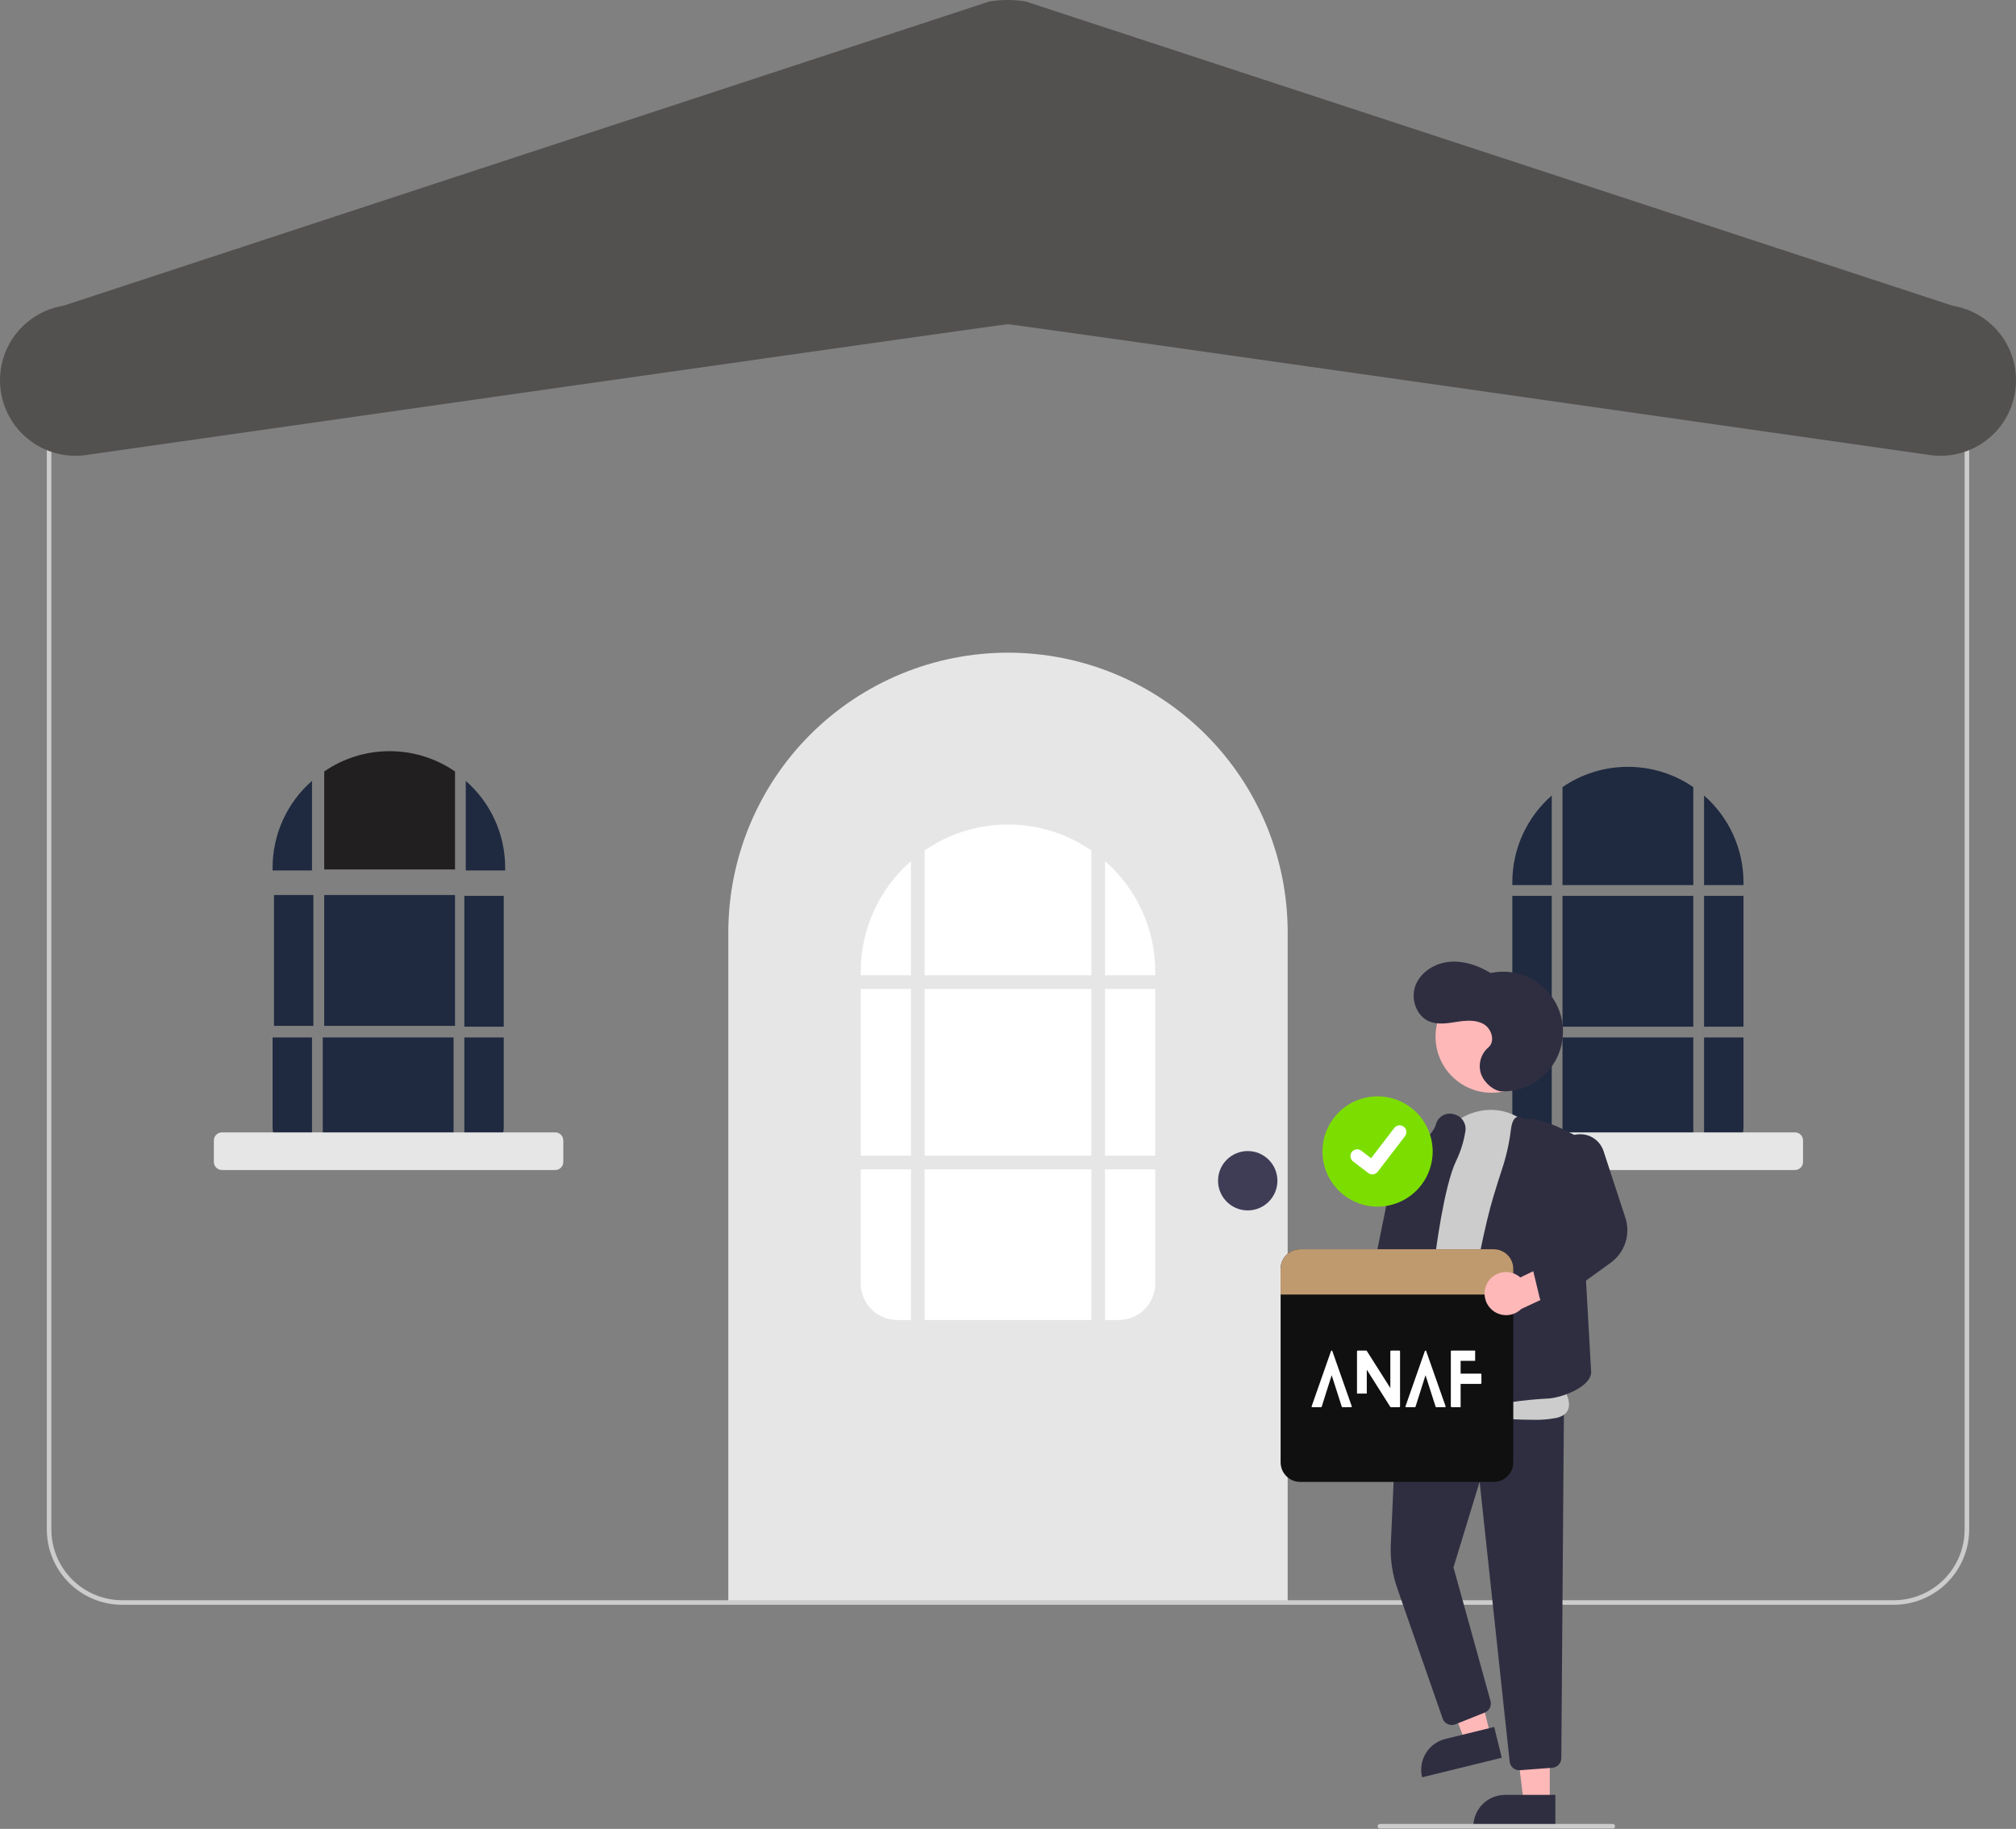 <svg width="883" height="801" viewBox="0 0 883 801" fill="none" xmlns="http://www.w3.org/2000/svg">
<rect x="0" y="0" width="883" height="801" fill="#808080" stroke="none"/>
<g clip-path="url(#clip0_23_120)">
<path d="M441.5 285.856C457.587 285.856 473.516 289.025 488.379 295.181C503.241 301.337 516.745 310.36 528.121 321.736C539.496 333.111 548.519 346.615 554.675 361.477C560.831 376.34 564 392.269 564 408.356V701.856H319V408.356C319 392.269 322.169 376.34 328.325 361.477C334.481 346.615 343.504 333.111 354.879 321.736C366.255 310.36 379.759 301.337 394.621 295.181C409.484 289.025 425.413 285.856 441.5 285.856Z" fill="#E6E6E6"/>
<path d="M399 433.134H377V506.134H399V433.134Z" fill="white"/>
<path d="M478 512.134H405V578.134H478V512.134Z" fill="white"/>
<path d="M478 433.134H405V506.134H478V433.134Z" fill="white"/>
<path d="M484 427.134H506V425.633C506.008 416.448 504.049 407.367 500.254 399.002C496.459 390.637 490.917 383.181 484 377.137V427.134Z" fill="white"/>
<path d="M405 427.134H478V372.46C467.266 365.066 454.534 361.116 441.5 361.134C428.466 361.116 415.734 365.066 405 372.46V427.134Z" fill="white"/>
<path d="M399 512.134H377V562.134C377 566.377 378.686 570.447 381.686 573.447C384.687 576.448 388.757 578.134 393 578.134H399V512.134Z" fill="white"/>
<path d="M484 512.134V578.134H490C494.243 578.134 498.313 576.448 501.314 573.447C504.314 570.447 506 566.377 506 562.134V512.134H484Z" fill="white"/>
<path d="M399 427.134V377.137C392.083 383.182 386.541 390.637 382.746 399.002C378.951 407.367 376.992 416.448 377 425.634V427.134H399Z" fill="white"/>
<path d="M506 433.134H484V506.134H506V433.134Z" fill="white"/>
<path d="M546.5 530.134C553.68 530.134 559.5 524.313 559.5 517.134C559.5 509.954 553.68 504.134 546.5 504.134C539.32 504.134 533.5 509.954 533.5 517.134C533.5 524.313 539.32 530.134 546.5 530.134Z" fill="#3F3D56"/>
<path d="M137.267 392H120V449.296H137.267V392Z" fill="#1F2A40"/>
<path d="M199.296 392H142V449.296H199.296V392Z" fill="#1F2A40"/>
<path d="M220.639 392.368H203.372V449.664H220.639V392.368Z" fill="#1F2A40"/>
<path d="M204 381.241H221.267V380.064C221.274 372.854 219.736 365.727 216.757 359.161C213.779 352.596 209.429 346.744 204 342V381.241Z" fill="#1F2A40"/>
<path d="M198.662 454.373H141.366V506.174H198.662V454.373Z" fill="#1F2A40"/>
<path d="M136.657 454.373H119.39V493.616C119.39 496.947 120.713 500.141 123.068 502.496C125.423 504.851 128.617 506.174 131.948 506.174H136.657L136.657 454.373Z" fill="#1F2A40"/>
<path d="M203.372 454.373V506.174H208.081C209.73 506.175 211.363 505.85 212.887 505.219C214.41 504.587 215.795 503.662 216.961 502.496C218.127 501.33 219.052 499.946 219.683 498.422C220.314 496.899 220.639 495.266 220.639 493.616V454.373H203.372Z" fill="#1F2A40"/>
<path d="M136.657 381.241V342C131.228 346.744 126.878 352.596 123.9 359.161C120.921 365.727 119.383 372.854 119.39 380.064V381.241H136.657Z" fill="#1F2A40"/>
<path d="M142 380.802H199.296V337.89C190.871 332.087 180.878 328.986 170.648 329C160.418 328.986 150.425 332.087 142 337.89V380.802Z" fill="#211F1F"/>
<path d="M243.19 512.435H97.203C96.267 512.434 95.369 512.061 94.707 511.399C94.045 510.737 93.672 509.839 93.671 508.903V499.484C93.672 498.548 94.045 497.65 94.707 496.988C95.369 496.326 96.267 495.953 97.203 495.952H243.19C244.127 495.953 245.025 496.326 245.687 496.988C246.349 497.65 246.721 498.548 246.722 499.484V508.903C246.721 509.839 246.349 510.737 245.687 511.399C245.025 512.061 244.127 512.434 243.19 512.435Z" fill="#E6E6E6"/>
<path d="M679.657 392.368H662.39V449.664H679.657V392.368Z" fill="#1F2A40"/>
<path d="M741.662 392.368H684.366V449.664H741.662V392.368Z" fill="#1F2A40"/>
<path d="M763.639 392.368H746.372V449.664H763.639V392.368Z" fill="#1F2A40"/>
<path d="M746.372 387.658H763.639V386.481C763.645 379.271 762.107 372.144 759.129 365.578C756.15 359.013 751.8 353.161 746.372 348.417V387.658Z" fill="#1F2A40"/>
<path d="M741.662 454.373H684.366V506.174H741.662V454.373Z" fill="#1F2A40"/>
<path d="M679.657 454.373H662.39V493.616C662.39 496.947 663.713 500.141 666.068 502.496C668.423 504.851 671.617 506.174 674.948 506.174H679.657L679.657 454.373Z" fill="#1F2A40"/>
<path d="M746.372 454.373V506.174H751.081C752.73 506.175 754.363 505.85 755.887 505.219C757.41 504.587 758.795 503.662 759.961 502.496C761.127 501.33 762.052 499.946 762.683 498.422C763.314 496.899 763.639 495.266 763.639 493.616V454.373H746.372Z" fill="#1F2A40"/>
<path d="M679.657 387.658V348.417C674.228 353.161 669.878 359.013 666.9 365.578C663.921 372.144 662.383 379.271 662.39 386.481V387.658H679.657Z" fill="#1F2A40"/>
<path d="M684.366 387.658H741.662V344.746C733.237 338.943 723.245 335.842 713.014 335.856C702.784 335.842 692.791 338.943 684.366 344.746V387.658Z" fill="#1F2A40"/>
<path d="M786.19 512.435H640.203C639.267 512.434 638.369 512.061 637.707 511.399C637.045 510.737 636.672 509.839 636.671 508.903V499.484C636.672 498.548 637.045 497.65 637.707 496.988C638.369 496.326 639.267 495.953 640.203 495.952H786.19C787.127 495.953 788.025 496.326 788.687 496.988C789.349 497.65 789.721 498.548 789.722 499.484V508.903C789.721 509.839 789.349 510.737 788.687 511.399C788.025 512.061 787.127 512.434 786.19 512.435Z" fill="#E6E6E6"/>
<path d="M829.5 702.856H53.5C44.751 702.846 36.363 699.366 30.176 693.18C23.99 686.993 20.51 678.605 20.5 669.856V166.856C20.51 158.107 23.99 149.719 30.176 143.533C36.363 137.346 44.751 133.866 53.5 133.856H829.5C838.249 133.866 846.637 137.346 852.824 143.533C859.01 149.719 862.49 158.107 862.5 166.856V669.856C862.49 678.605 859.01 686.993 852.824 693.18C846.637 699.366 838.249 702.846 829.5 702.856ZM53.5 135.856C45.281 135.866 37.402 139.135 31.59 144.946C25.778 150.758 22.509 158.637 22.5 166.856V669.856C22.509 678.075 25.778 685.955 31.59 691.766C37.402 697.578 45.281 700.847 53.5 700.856H829.5C837.719 700.847 845.598 697.578 851.41 691.766C857.222 685.955 860.491 678.075 860.5 669.856V166.856C860.491 158.637 857.222 150.758 851.41 144.946C845.598 139.135 837.719 135.866 829.5 135.856H53.5Z" fill="#CCCCCC"/>
<path d="M33.048 199.626C24.741 199.619 16.74 196.487 10.637 190.851C4.533 185.216 0.774 177.49 0.107 169.209C-0.56 160.929 1.913 152.7 7.035 146.16C12.157 139.619 19.553 135.246 27.752 133.909L433.306 0.658C438.576 -0.213 443.953 -0.219 449.225 0.639L855.319 133.931C863.966 135.358 871.693 140.159 876.802 147.28C881.912 154.401 883.985 163.259 882.567 171.907C881.149 180.556 876.355 188.288 869.24 193.404C862.124 198.521 853.268 200.603 844.618 199.193C840.243 198.568 445.096 142.147 441.492 141.999C437.902 142.147 42.37 198.624 38.375 199.194C36.614 199.481 34.833 199.626 33.048 199.626Z" fill="#535050"/>
<path d="M615.436 623.406C616.272 622.32 616.86 621.064 617.159 619.726C617.458 618.388 617.459 617.001 617.164 615.662C616.868 614.323 616.283 613.066 615.449 611.978C614.614 610.89 613.552 609.998 612.336 609.366L614.189 588.018L601.491 583.728L599.297 613.911C598.369 616.025 598.249 618.405 598.959 620.601C599.669 622.797 601.16 624.656 603.149 625.827C605.138 626.997 607.488 627.397 609.752 626.951C612.017 626.505 614.039 625.243 615.436 623.406Z" fill="#FFB8B8"/>
<path d="M678.804 789.38L667.371 789.379L661.935 745.283L678.808 745.284L678.804 789.38Z" fill="#FFB8B8"/>
<path d="M659.205 786.112H681.253V799.994H645.323C645.323 798.171 645.682 796.366 646.38 794.682C647.078 792.998 648.1 791.467 649.389 790.178C650.678 788.889 652.209 787.867 653.893 787.169C655.577 786.471 657.382 786.112 659.205 786.112Z" fill="#2F2E41"/>
<path d="M652.853 760.12L641.751 762.848L625.945 721.325L642.331 717.299L652.853 760.12Z" fill="#FFB8B8"/>
<path d="M633.042 761.625L654.453 756.364L657.765 769.845L622.873 778.419C622.438 776.648 622.356 774.81 622.632 773.008C622.907 771.206 623.535 769.475 624.479 767.916C625.424 766.357 626.666 764.998 628.135 763.919C629.604 762.84 631.271 762.06 633.042 761.625Z" fill="#2F2E41"/>
<path d="M665.423 775.322C664.379 775.324 663.372 774.938 662.597 774.24C661.822 773.542 661.333 772.581 661.227 771.543L648.071 648.99L636.624 686.465L652.838 744.998C653.116 746.002 653.015 747.073 652.552 748.006C652.09 748.939 651.299 749.669 650.332 750.055L637.442 755.21C636.912 755.423 636.343 755.525 635.772 755.512C635.201 755.499 634.638 755.369 634.118 755.133C633.598 754.896 633.131 754.556 632.746 754.133C632.361 753.711 632.065 753.215 631.877 752.675L612.007 695.666C609.831 689.442 608.868 682.858 609.171 676.271L611.945 614.748L684.987 617.84L683.847 770.055C683.833 771.114 683.425 772.131 682.701 772.905C681.978 773.679 680.991 774.156 679.935 774.241L665.75 775.31C665.641 775.318 665.531 775.322 665.423 775.322Z" fill="#2F2E41"/>
<path d="M653.326 478.593C666.891 478.593 677.887 467.596 677.887 454.031C677.887 440.467 666.891 429.47 653.326 429.47C639.761 429.47 628.765 440.467 628.765 454.031C628.765 467.596 639.761 478.593 653.326 478.593Z" fill="#FFB8B8"/>
<path d="M671.388 621.843C664.92 621.843 656.884 621.314 648.571 620.767C637.21 620.019 625.464 619.247 616.696 619.754C615.512 619.871 614.317 619.684 613.227 619.209C612.136 618.733 611.185 617.987 610.464 617.04C601.425 605.466 615.367 560.333 615.965 558.417L627.312 507.949C629.807 496.849 637.782 488.661 648.124 486.581C657.804 484.636 667.167 488.512 673.172 496.956C673.491 497.404 673.809 497.863 674.128 498.335C693.68 527.291 682.621 599.231 681.88 603.874C682.913 605.111 688.498 612.106 686.962 616.965C686.338 618.941 684.642 620.288 681.92 620.968C678.453 621.655 674.92 621.948 671.388 621.843Z" fill="#CCCCCC"/>
<path d="M617.092 621.866C614.867 621.866 611.867 621.045 607.82 619.361C606.081 618.637 600.789 616.435 607.213 560.289C610.369 532.709 614.89 505.322 614.935 505.048L614.979 504.784L615.222 504.674C615.339 504.621 626.884 499.328 628.892 492.528C628.962 492.292 629.04 492.064 629.126 491.844C629.678 490.332 630.793 489.091 632.238 488.382C633.682 487.672 635.345 487.548 636.879 488.035C638.5 488.422 639.913 489.411 640.831 490.802C641.749 492.193 642.103 493.881 641.822 495.523C641.123 499.959 639.778 504.268 637.831 508.315C632.398 519.525 628.718 549.242 628.681 549.541C628.474 552.079 623.543 612.213 622.593 616.777C622.261 618.37 621.651 620.321 619.859 621.267C619 621.69 618.049 621.896 617.092 621.866Z" fill="#2F2E41"/>
<path d="M643.924 619.561C643.475 619.561 643.039 619.411 642.685 619.136C635.459 613.645 647.153 547.084 654.089 524.12C655.478 519.522 656.715 515.583 657.765 512.414C659.68 506.727 661.017 500.862 661.755 494.907C662.136 491.682 662.966 489.84 664.292 489.275C665.213 488.882 666.296 489.149 667.511 490.068C673.917 489.753 680.143 492.37 685.913 495.249L691.105 497.84L696.931 600.989C696.767 607.572 683.79 612.219 678.127 612.516C669.039 612.992 652.719 614.472 645.527 619.025C645.055 619.354 644.498 619.54 643.924 619.561Z" fill="#2F2E41"/>
<path d="M611.466 600.208C611.38 600.208 611.294 600.205 611.208 600.2L599.441 599.476C598.855 599.44 598.283 599.282 597.761 599.013C597.239 598.744 596.779 598.369 596.41 597.913C596.041 597.456 595.771 596.928 595.618 596.361C595.464 595.795 595.43 595.203 595.518 594.622L600.843 559.344L610.867 509.846C611.114 508.627 611.614 507.473 612.336 506.46C613.057 505.446 613.983 504.595 615.055 503.963C616.126 503.33 617.318 502.93 618.554 502.788C619.79 502.645 621.042 502.764 622.229 503.137C624.258 503.784 625.989 505.136 627.109 506.948C628.229 508.759 628.664 510.912 628.336 513.016L620.372 562.613L615.658 596.56C615.513 597.569 615.01 598.494 614.24 599.163C613.471 599.833 612.486 600.204 611.466 600.208Z" fill="#2F2E41"/>
<path d="M657.813 477.988C661.509 478.068 665.181 477.365 668.586 475.925C671.992 474.485 675.054 472.34 677.571 469.632C680.089 466.924 682.005 463.714 683.193 460.213C684.382 456.712 684.816 452.999 684.467 449.318C684.118 445.637 682.995 442.071 681.17 438.856C679.345 435.64 676.86 432.847 673.879 430.66C670.898 428.473 667.487 426.942 663.872 426.167C660.257 425.392 656.518 425.39 652.903 426.163C647.502 422.884 641.222 420.677 634.928 421.238C628.634 421.799 622.41 425.536 620.056 431.4C617.702 437.264 620.231 444.994 626.083 447.377C629.835 448.905 634.072 448.164 638.076 447.548C642.08 446.932 646.447 446.53 649.932 448.596C653.417 450.662 654.983 456.201 651.862 458.784C650.208 460.208 649.027 462.102 648.476 464.213C647.925 466.325 648.03 468.554 648.778 470.605C650.347 474.661 654.627 477.92 657.813 477.988Z" fill="#2F2E41"/>
<path d="M603.37 480.179C596.969 480.183 590.831 482.729 586.306 487.256C581.782 491.784 579.24 497.923 579.24 504.325C579.24 510.726 581.782 516.865 586.306 521.393C590.831 525.92 596.969 528.466 603.37 528.47C609.771 528.466 615.909 525.92 620.434 521.393C624.958 516.865 627.5 510.726 627.5 504.325C627.5 497.923 624.958 491.784 620.434 487.257C615.909 482.729 609.771 480.183 603.37 480.179Z" fill="#7CDE00"/>
<path d="M601.079 514.353C600.443 514.354 599.825 514.148 599.316 513.767L599.285 513.743L592.644 508.664C592.337 508.428 592.079 508.134 591.885 507.798C591.691 507.463 591.565 507.092 591.514 506.708C591.464 506.324 591.489 505.934 591.589 505.559C591.689 505.185 591.862 504.834 592.098 504.526C592.334 504.219 592.628 503.961 592.963 503.767C593.299 503.573 593.669 503.447 594.053 503.396C594.438 503.346 594.828 503.371 595.202 503.471C595.577 503.571 595.928 503.744 596.235 503.98L600.536 507.278L610.699 494.019C610.935 493.712 611.229 493.454 611.564 493.26C611.9 493.066 612.27 492.94 612.654 492.889C613.038 492.839 613.428 492.864 613.802 492.964C614.177 493.064 614.527 493.237 614.835 493.473L614.836 493.473L614.772 493.561L614.837 493.473C615.457 493.95 615.863 494.653 615.965 495.429C616.068 496.204 615.858 496.988 615.383 497.61L603.429 513.198C603.152 513.557 602.796 513.848 602.389 514.048C601.982 514.247 601.535 514.35 601.082 514.349L601.079 514.353Z" fill="white"/>
<path d="M654.234 547.134H569.489C568.362 547.133 567.246 547.355 566.204 547.786C565.163 548.218 564.217 548.85 563.42 549.647C562.623 550.444 561.991 551.39 561.56 552.431C561.129 553.472 560.907 554.588 560.907 555.716V640.46C560.907 641.587 561.129 642.703 561.56 643.745C561.991 644.786 562.623 645.732 563.42 646.529C564.217 647.326 565.163 647.958 566.204 648.389C567.246 648.82 568.362 649.042 569.489 649.042H654.234C655.361 649.042 656.477 648.82 657.518 648.389C658.559 647.958 659.505 647.326 660.302 646.529C661.099 645.732 661.731 644.786 662.163 643.745C662.594 642.703 662.816 641.587 662.815 640.46V555.716C662.816 554.588 662.594 553.472 662.163 552.431C661.731 551.39 661.099 550.444 660.302 549.647C659.505 548.85 658.559 548.218 657.518 547.786C656.477 547.355 655.361 547.133 654.234 547.134Z" fill="#101010"/>
<path d="M662.815 555.716V566.979H560.907V555.716C560.907 554.588 561.129 553.472 561.56 552.431C561.991 551.39 562.623 550.444 563.42 549.647C564.217 548.85 565.163 548.218 566.205 547.786C567.246 547.355 568.362 547.133 569.489 547.134H654.234C655.361 547.133 656.477 547.355 657.518 547.786C658.559 548.218 659.505 548.85 660.302 549.647C661.099 550.444 661.731 551.39 662.163 552.431C662.594 553.472 662.816 554.588 662.815 555.716Z" fill="#C09A6F"/>
<path d="M651.669 561.592C652.386 560.424 653.351 559.428 654.496 558.673C655.64 557.919 656.936 557.424 658.293 557.225C659.649 557.025 661.032 557.125 662.346 557.518C663.659 557.911 664.87 558.588 665.894 559.499L685.189 550.179L693.712 560.523L666.279 573.302C664.634 574.921 662.452 575.879 660.147 575.996C657.842 576.113 655.574 575.38 653.773 573.937C651.972 572.493 650.763 570.44 650.375 568.164C649.987 565.889 650.447 563.551 651.669 561.592Z" fill="#FFB8B8"/>
<path d="M678.472 571.602C677.522 571.602 676.599 571.282 675.853 570.694C675.107 570.106 674.58 569.284 674.357 568.361L671.555 556.711C671.341 555.834 671.414 554.913 671.763 554.081C672.113 553.249 672.719 552.552 673.495 552.091L690.397 541.976L681.757 510.341C681.148 508.093 681.281 505.708 682.136 503.541C682.951 501.486 684.38 499.733 686.228 498.52C688.075 497.307 690.252 496.692 692.461 496.76C694.67 496.828 696.805 497.575 698.574 498.899C700.344 500.223 701.662 502.061 702.35 504.161L711.889 533.286C713.061 536.837 713.07 540.668 711.915 544.224C710.76 547.78 708.502 550.875 705.468 553.06L680.949 570.798C680.229 571.32 679.362 571.601 678.472 571.602Z" fill="#2F2E41"/>
<path d="M706.401 800.856H604.401C604.136 800.856 603.882 800.751 603.694 800.563C603.507 800.376 603.401 800.121 603.401 799.856C603.401 799.591 603.507 799.336 603.694 799.149C603.882 798.961 604.136 798.856 604.401 798.856H706.401C706.667 798.856 706.921 798.961 707.108 799.149C707.296 799.336 707.401 799.591 707.401 799.856C707.401 800.121 707.296 800.376 707.108 800.563C706.921 800.751 706.667 800.856 706.401 800.856Z" fill="#CCCCCC"/>
<path d="M592.064 615.928L583.548 591.712C583.463 591.463 583.071 591.463 582.988 591.712L574.497 615.928C574.414 616.114 574.525 616.3 574.778 616.3H578.616C578.728 616.3 578.869 616.238 578.897 616.114L583.267 602.302L587.694 616.114C587.722 616.238 587.862 616.3 587.945 616.3H591.813C592.009 616.3 592.149 616.114 592.064 615.928Z" fill="white"/>
<path d="M612.91 591.526H609.294C609.098 591.526 608.96 591.679 608.96 591.804V607.939L598.62 591.618C598.593 591.557 598.425 591.526 598.367 591.526H594.642C594.502 591.526 594.361 591.679 594.361 591.804V610.354H598.648V599.887L608.96 616.208C608.987 616.269 609.156 616.3 609.211 616.3H612.91C613.106 616.3 613.217 616.144 613.217 616.022V591.804C613.217 591.679 613.106 591.526 612.91 591.526Z" fill="white"/>
<path d="M633.165 615.928L624.648 591.712C624.563 591.463 624.171 591.463 624.088 591.712L615.598 615.928C615.514 616.114 615.625 616.3 615.879 616.3H619.716C619.829 616.3 619.97 616.238 619.997 616.114L624.367 602.302L628.795 616.114C628.822 616.238 628.963 616.3 629.046 616.3H632.913C633.109 616.3 633.25 616.114 633.165 615.928Z" fill="white"/>
<path d="M648.546 601.622H639.749V596.015H646.11V591.526H635.771C635.602 591.526 635.462 591.679 635.462 591.804V616.022C635.462 616.144 635.602 616.3 635.771 616.3H639.749V606.11H648.546C648.714 606.11 648.855 605.957 648.855 605.833V601.899C648.855 601.744 648.714 601.622 648.546 601.622Z" fill="white"/>
</g>
<defs>
<clipPath id="clip0_23_120">
<rect width="883" height="800.856" fill="white"/>
</clipPath>
</defs>
</svg>
